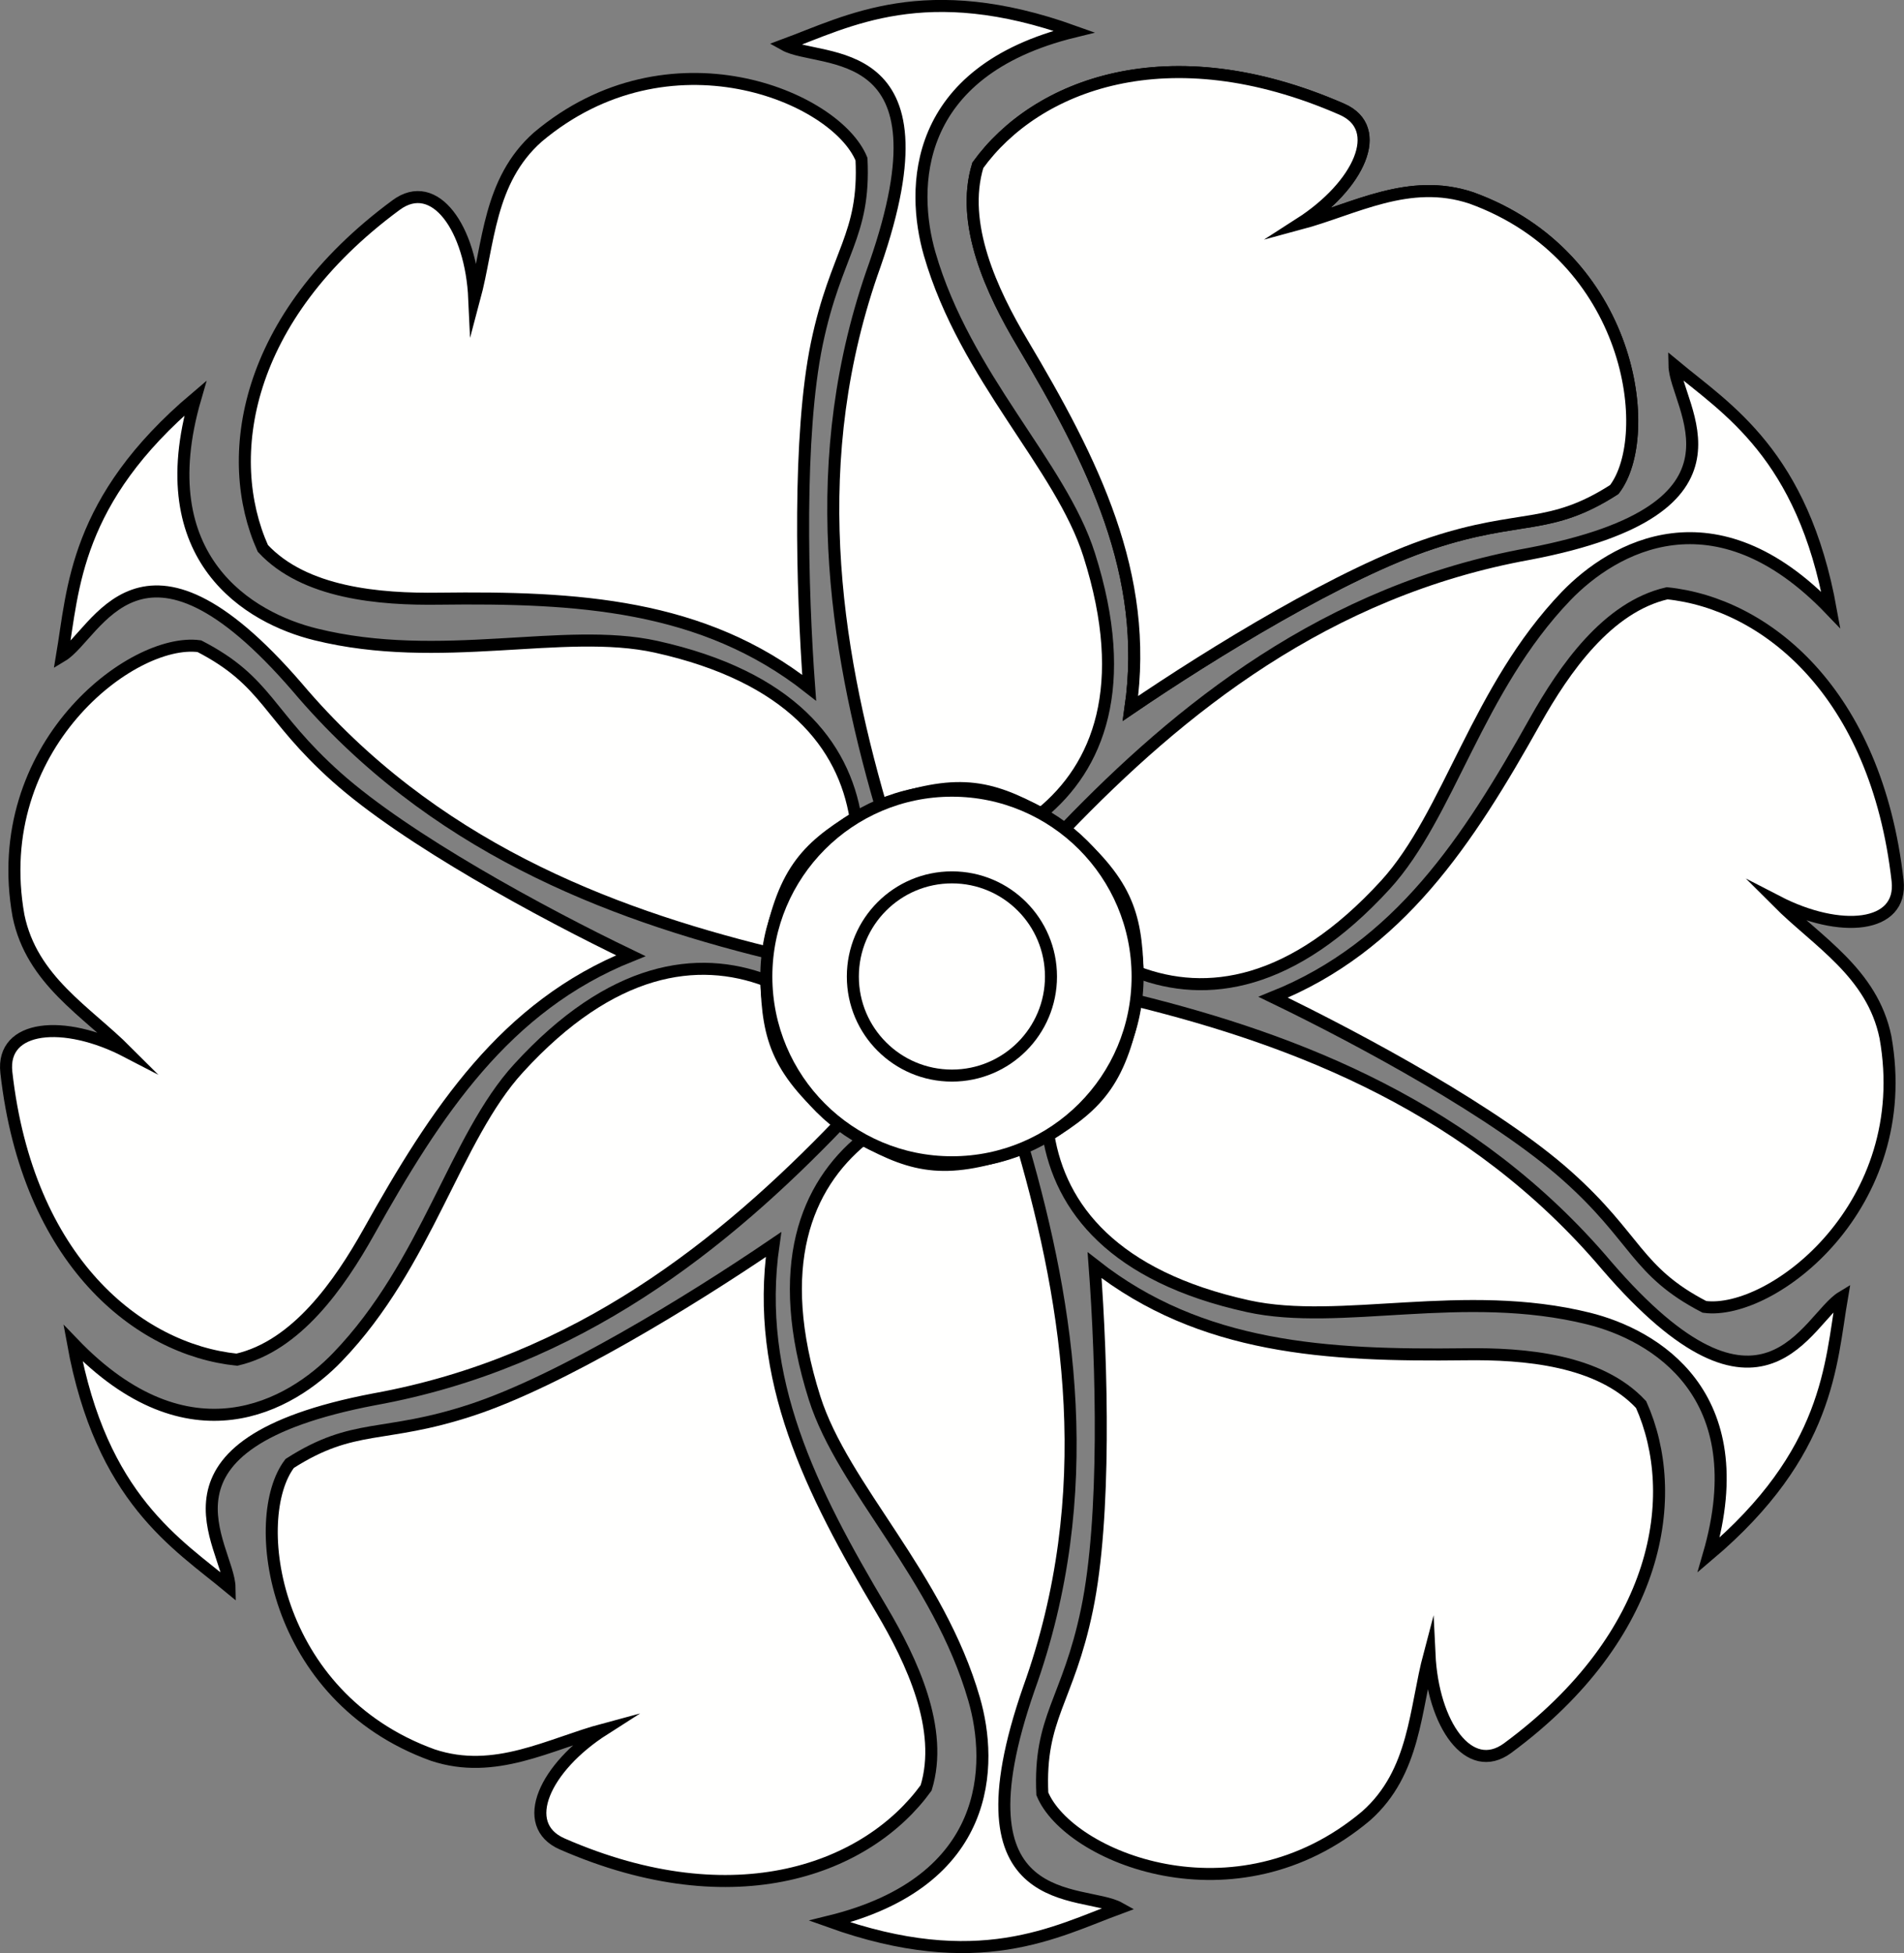 <?xml version="1.0" encoding="utf-8"?>
<svg version="1.2" baseProfile="tiny" id="Layer_1" xmlns="http://www.w3.org/2000/svg" xmlns:xlink="http://www.w3.org/1999/xlink"
	 x="0px" y="0px" width="321.35px" height="329.59px" viewBox="0 0 321.35 329.59" xml:space="preserve">
<rect x="0" y="0" width="321.35" height="329.59" fill="#808080" stroke="none"/>
<g>
	<path fill-rule="evenodd" fill="#FFFFFE" stroke="#000000" stroke-width="2.029" stroke-miterlimit="10" d="M144.4,138
		c-8.54,5.23-12.37,9.37-14.79,22.77c-27.13-6.71-56.86-18.09-79.45-44.8c-26.53-30.74-33.78-8.83-39.69-5.29
		c1.91-11.31,2.11-26.23,22.5-43.49c-7.91,27.2,9.22,37.14,20.28,39.86c21.08,5.23,41.89-1.34,57.46,2.09
		C133.46,114.17,142.4,125.74,144.4,138L144.4,138z"/>
	<path fill-rule="evenodd" fill="#FFFFFE" stroke="#000000" stroke-width="2.029" stroke-miterlimit="10" d="M129.35,165.48
		c0.26,10.03,1.94,15.4,12.31,24.2c-19.36,20.17-44.09,40.23-78.5,46.46c-39.9,7.6-24.53,24.83-24.42,31.74
		c-8.82-7.31-21.65-14.94-26.42-41.23c19.62,20.46,36.78,10.57,44.66,2.34c15.08-15.66,19.79-36.97,30.53-48.71
		C103.24,163.05,117.75,161.11,129.35,165.48L129.35,165.48z"/>
	<path fill-rule="evenodd" fill="#FFFFFE" stroke="#000000" stroke-width="2.029" stroke-miterlimit="10" d="M145.62,192.28
		c8.8,4.8,14.28,6,27.1,1.46c7.74,26.83,12.77,58.29,0.94,91.2c-13.36,38.37,9.25,33.69,15.28,37.06
		c-10.77,3.97-23.76,11.29-48.92,2.26c27.53-6.77,27.56-26.57,24.39-37.51c-6.03-20.89-22.1-35.63-26.93-50.83
		C130.46,213.68,136.03,200.14,145.62,192.28L145.62,192.28z"/>
	<path fill-rule="evenodd" fill="#FFFFFE" stroke="#000000" stroke-width="2.029" stroke-miterlimit="10" d="M176.95,191.57
		c8.54-5.23,12.34-9.37,14.79-22.74c27.1,6.69,56.83,18.06,79.45,44.77c26.53,30.77,33.78,8.86,39.7,5.29
		c-1.94,11.31-2.11,26.26-22.5,43.51c7.91-27.23-9.22-37.14-20.28-39.89c-21.08-5.23-41.89,1.34-57.46-2.08
		C187.89,215.43,178.95,203.83,176.95,191.57L176.95,191.57z"/>
	<path fill-rule="evenodd" fill="#FFFFFE" stroke="#000000" stroke-width="2.029" stroke-miterlimit="10" d="M192,164.08
		c-0.26-10.03-1.94-15.4-12.31-24.2c19.36-20.14,44.06-40.23,78.48-46.43c39.89-7.63,24.56-24.86,24.44-31.77
		c8.82,7.34,21.65,14.97,26.39,41.26c-19.59-20.49-36.75-10.57-44.66-2.37c-15.05,15.66-19.76,36.97-30.5,48.74
		C218.1,166.51,203.6,168.48,192,164.08L192,164.08z"/>
	<path fill-rule="evenodd" fill="#FFFFFE" stroke="#000000" stroke-width="2.029" stroke-miterlimit="10" d="M175.72,137.28
		c-8.8-4.77-14.31-6-27.1-1.43c-7.77-26.86-12.77-58.29-0.94-91.23c13.34-38.37-9.25-33.69-15.28-37.06
		c10.74-3.97,23.76-11.26,48.89-2.23c-27.5,6.74-27.53,26.57-24.39,37.51c6.03,20.86,22.13,35.63,26.93,50.8
		C190.89,115.88,185.32,129.43,175.72,137.28L175.72,137.28z"/>
	<path fill-rule="evenodd" fill="#FFFFFE" stroke="#000000" stroke-width="2.029" stroke-miterlimit="10" d="M248.32,33.4
		c-10.54-3.51-19.71,1.89-28.96,4.37c10.02-6.43,14.51-16.11,7.11-19.34c-29.36-12.83-51.63-4.09-61.43,9.46
		c-3.03,9.86,2.37,21.37,7.51,30c11.91,20.03,21.5,39.03,18.25,61.66c13.91-9.46,35.9-22.97,50.92-27.91
		c14.99-4.94,19.79-2,30.73-9.03C279.44,73.51,275.5,43.23,248.32,33.4L248.32,33.4z"/>
	<path fill-rule="evenodd" fill="#FFFFFE" stroke="#000000" stroke-width="2.029" stroke-miterlimit="10" d="M90.76,23.14
		c-8.31,7.37-8.22,18-10.71,27.29C79.51,38.51,73.37,29.8,66.86,34.6c-25.79,19-29.33,42.71-22.5,57.94
		c7.03,7.57,19.68,8.63,29.73,8.49c23.27-0.29,44.52,0.89,62.48,15.03c-1.23-16.77-1.91-42.6,1.29-58.06
		c3.23-15.49,8.17-18.14,7.54-31.14C141.05,16.23,112.87,4.51,90.76,23.14L90.76,23.14z"/>
	<path fill-rule="evenodd" fill="#FFFFFE" stroke="#000000" stroke-width="2.029" stroke-miterlimit="10" d="M3.12,154.54
		c2.23,10.89,11.45,16.11,18.25,22.91c-10.57-5.49-21.19-4.51-20.3,3.51c3.57,31.83,22.3,46.77,38.9,48.49
		c10.08-2.31,17.33-12.74,22.25-21.51c11.37-20.34,23.02-38.14,44.24-46.66C91.31,154,68.6,141.65,56.81,131.14
		C45.04,120.63,45.19,115,33.65,109.05C22.26,107.51-1.96,126.08,3.12,154.54L3.12,154.54z"/>
	<path fill-rule="evenodd" fill="#FFFFFE" stroke="#000000" stroke-width="2.029" stroke-miterlimit="10" d="M73.03,296.17
		c10.51,3.51,19.68-1.86,28.93-4.34c-10.02,6.4-14.48,16.09-7.08,19.34c29.36,12.83,51.63,4.06,61.43-9.46
		c3.03-9.89-2.4-21.4-7.51-30.03c-11.91-20.03-21.5-39.03-18.25-61.66c-13.91,9.46-35.92,22.97-50.92,27.91
		c-14.99,4.94-19.79,2.03-30.73,9.03C41.9,256.08,45.84,286.34,73.03,296.17L73.03,296.17z"/>
	<path fill-rule="evenodd" fill="#FFFFFE" stroke="#000000" stroke-width="2.029" stroke-miterlimit="10" d="M230.58,306.43
		c8.31-7.37,8.22-18,10.68-27.26c0.57,11.89,6.71,20.6,13.19,15.83c25.79-19.03,29.36-42.71,22.53-57.97
		c-7.03-7.57-19.68-8.63-29.73-8.49c-23.3,0.29-44.52-0.89-62.51-15.03c1.26,16.77,1.94,42.6-1.28,58.09
		c-3.2,15.46-8.14,18.14-7.54,31.11C180.29,313.34,208.48,325.05,230.58,306.43L230.58,306.43z"/>
	<path fill-rule="evenodd" fill="#FFFFFE" stroke="#000000" stroke-width="2.029" stroke-miterlimit="10" d="M318.22,175.03
		c-2.23-10.86-11.48-16.11-18.25-22.89c10.57,5.46,21.19,4.51,20.3-3.51c-3.6-31.86-22.3-46.8-38.9-48.51
		c-10.08,2.31-17.33,12.77-22.25,21.51c-11.39,20.34-23.02,38.14-44.24,46.66c15.13,7.31,37.84,19.63,49.6,30.14
		c11.79,10.51,11.65,16.14,23.19,22.11C299.06,222.05,323.31,203.48,318.22,175.03L318.22,175.03z"/>
	<path fill-rule="evenodd" fill="#FFFFFE" stroke="#000000" stroke-width="2.029" stroke-miterlimit="10" d="M248.32,33.4
		c-10.54-3.51-19.71,1.89-28.96,4.37c10.02-6.43,14.51-16.11,7.11-19.34c-29.36-12.83-51.63-4.09-61.43,9.46
		c-3.03,9.86,2.37,21.37,7.51,30c11.91,20.03,21.5,39.03,18.25,61.66c13.91-9.46,35.9-22.97,50.92-27.91
		c14.99-4.94,19.79-2,30.73-9.03C279.44,73.51,275.5,43.23,248.32,33.4L248.32,33.4z"/>
	
		<path fill-rule="evenodd" fill="#FFFFFE" stroke="#000000" stroke-width="2.029" stroke-linecap="round" stroke-linejoin="round" stroke-miterlimit="10" d="
		M192,164.8c0-17.31-14.02-31.37-31.33-31.37c-17.31,0-31.33,14.06-31.33,31.37s14.02,31.34,31.33,31.34
		C177.98,196.14,192,182.11,192,164.8L192,164.8z"/>
	
		<path fill-rule="evenodd" fill="#FFFFFE" stroke="#000000" stroke-width="2.029" stroke-linecap="round" stroke-linejoin="round" stroke-miterlimit="10" d="
		M177.38,164.8c0-9.26-7.48-16.74-16.71-16.74c-9.25,0-16.73,7.49-16.73,16.74c0,9.23,7.48,16.71,16.73,16.71
		C169.9,181.51,177.38,174.03,177.38,164.8L177.38,164.8z"/>
</g>
</svg>
